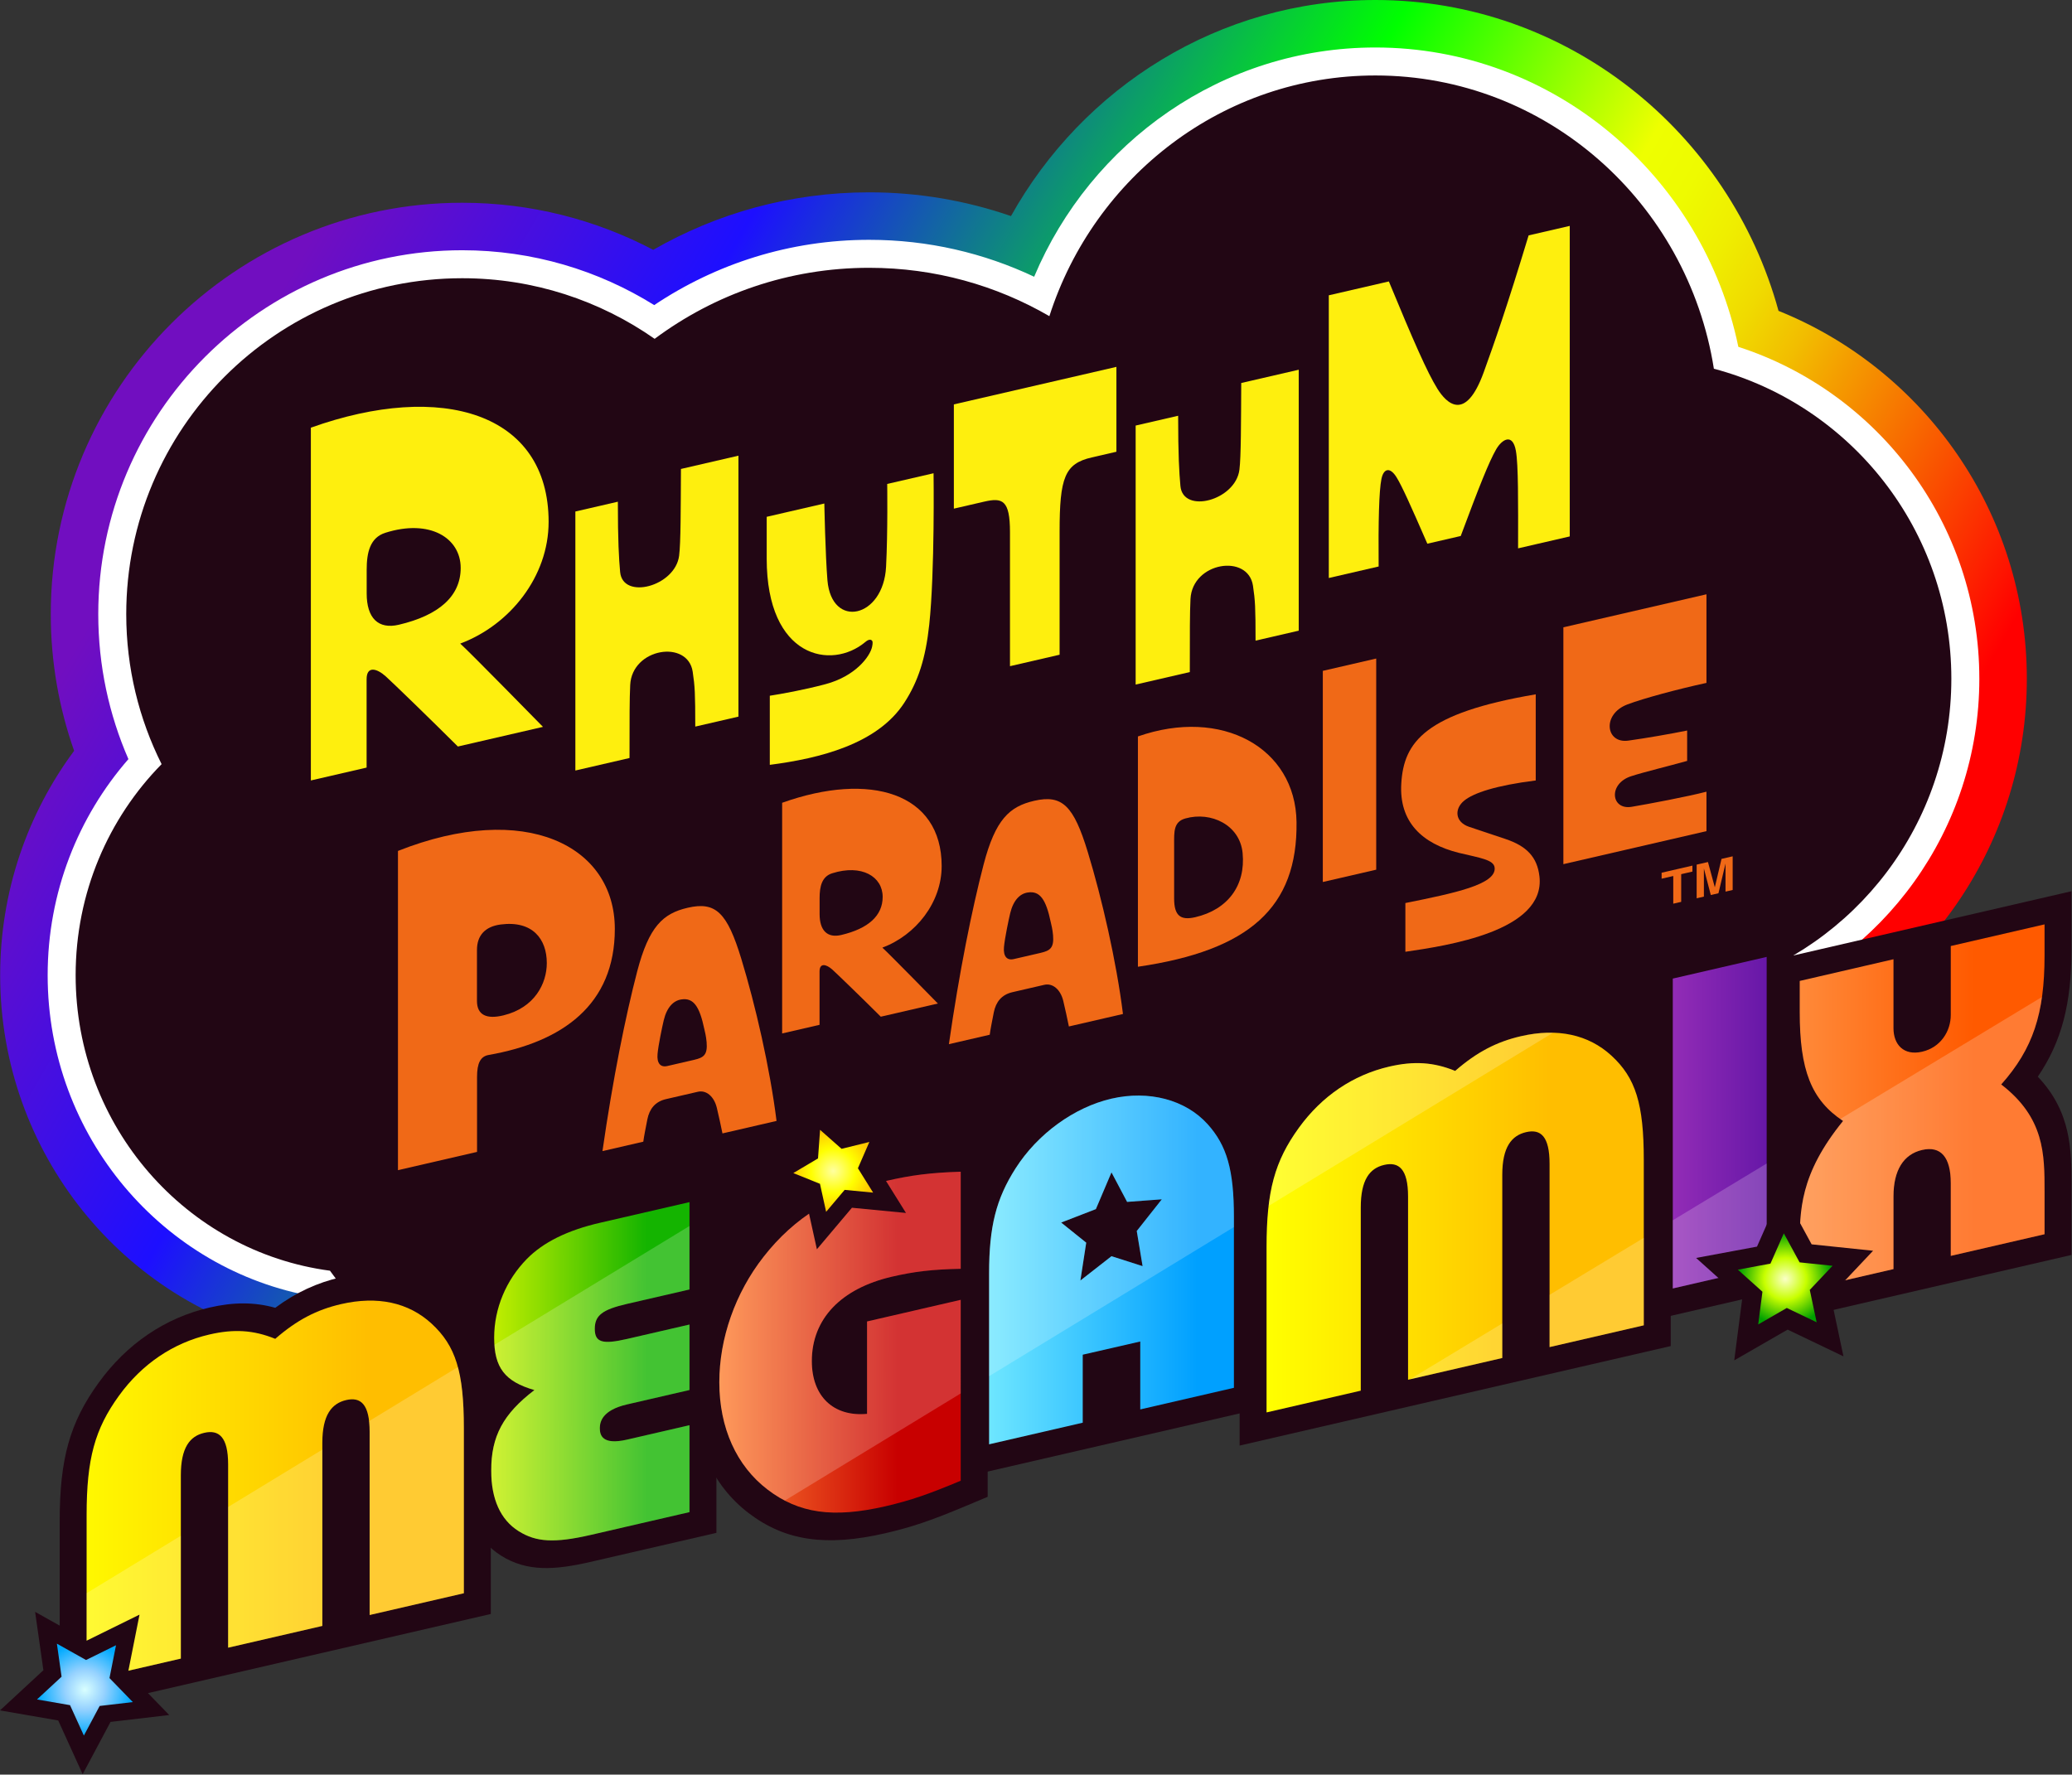 <?xml version="1.0" encoding="UTF-8" standalone="no"?>
<!-- Generator: Adobe Illustrator 25.0.0, SVG Export Plug-In . SVG Version: 6.00 Build 0)  -->

<svg
   version="1.1"
   id="Layer_1"
   x="0px"
   y="0px"
   viewBox="0 0 666.667 571.084"
   xml:space="preserve"
   sodipodi:docname="Rhythm Paradise Megamix Logo (Fever Style).svg"
   width="666.667"
   height="571.084"
   inkscape:version="1.2.2 (b0a8486541, 2022-12-01)"
   xmlns:inkscape="http://www.inkscape.org/namespaces/inkscape"
   xmlns:sodipodi="http://sodipodi.sourceforge.net/DTD/sodipodi-0.dtd"
   xmlns:xlink="http://www.w3.org/1999/xlink"
   xmlns="http://www.w3.org/2000/svg"
   xmlns:svg="http://www.w3.org/2000/svg"><rect x="0" y="0" width="666.667" height="571.084" fill="#333333" stroke="none"/><defs
   id="defs158856" /><sodipodi:namedview
   id="namedview158854"
   pagecolor="#505050"
   bordercolor="#eeeeee"
   borderopacity="1"
   inkscape:showpageshadow="0"
   inkscape:pageopacity="0"
   inkscape:pagecheckerboard="0"
   inkscape:deskcolor="#505050"
   showgrid="false"
   inkscape:zoom="2.8297044"
   inkscape:cx="250.02612"
   inkscape:cy="214.15664"
   inkscape:window-width="2560"
   inkscape:window-height="1414"
   inkscape:window-x="0"
   inkscape:window-y="0"
   inkscape:window-maximized="1"
   inkscape:current-layer="Layer_1" />
<style
   type="text/css"
   id="style158617">
	.st0{fill:url(#Spectrum_1_);}
	.st1{fill:#FFFFFF;}
	.st2{fill:#220614;}
	.st3{fill:url(#SVGID_1_);}
	.st4{opacity:0.2;}
	.st5{clip-path:url(#SVGID_3_);}
	.st6{fill:url(#SVGID_4_);}
	.st7{clip-path:url(#SVGID_6_);}
	.st8{fill:url(#SVGID_7_);}
	.st9{clip-path:url(#SVGID_9_);}
	.st10{fill:url(#SVGID_10_);}
	.st11{clip-path:url(#SVGID_12_);}
	.st12{fill:url(#SVGID_13_);}
	.st13{clip-path:url(#SVGID_15_);}
	.st14{fill:url(#SVGID_16_);}
	.st15{clip-path:url(#SVGID_18_);}
	.st16{fill:url(#SVGID_19_);}
	.st17{clip-path:url(#SVGID_21_);}
	.st18{fill:url(#SVGID_22_);}
	.st19{fill:url(#SVGID_23_);}
	.st20{fill:url(#SVGID_24_);}
	.st21{fill:#F06917;}
	.st22{fill:#FEEF0E;}
</style>
<g
   id="Cloud_00000114768624113608430360000003944469187294408854_"
   transform="matrix(1.333,0,0,1.333,0,5.3333336e-5)">
	<linearGradient
   id="Spectrum_1_"
   gradientUnits="userSpaceOnUse"
   x1="431.114"
   y1="290.163"
   x2="44.018"
   y2="66.673">
		<stop
   offset="0.05"
   style="stop-color:#FF0000"
   id="stop158619" />
		<stop
   offset="0.2"
   style="stop-color:#F49F00"
   id="stop158621" />
		<stop
   offset="0.226"
   style="stop-color:#F2BD00"
   id="stop158623" />
		<stop
   offset="0.258"
   style="stop-color:#F0DA00"
   id="stop158625" />
		<stop
   offset="0.289"
   style="stop-color:#EFEE00"
   id="stop158627" />
		<stop
   offset="0.32"
   style="stop-color:#EEFB00"
   id="stop158629" />
		<stop
   offset="0.35"
   style="stop-color:#EEFF00"
   id="stop158631" />
		<stop
   offset="0.5"
   style="stop-color:#00FF00"
   id="stop158633" />
		<stop
   offset="0.75"
   style="stop-color:#1D0FFF"
   id="stop158635" />
		<stop
   offset="0.95"
   style="stop-color:#710EC0"
   id="stop158637" />
	</linearGradient>
	<path
   id="Spectrum"
   class="st0"
   d="m 489.222,163.849 c 0,-40.209 -24.848,-74.696 -59.934,-88.802 C 417.442,31.818 378.306,-4e-5 331.978,-4e-5 c -37.679,0 -70.6,21.049 -87.954,52.164 -10.732,-3.711 -22.245,-5.733 -34.223,-5.733 -18.96,0 -36.762,5.054 -52.133,13.884 -13.785,-7.254 -29.468,-11.368 -46.097,-11.368 -54.764,0 -99.318,44.554 -99.318,99.318 0,11.561 1.992,22.663 5.64,32.991 C 6.69,196.35 0.038,215.115 0.038,235.429 c 0,43.041 29.848,79.13 69.628,88.057 18.044,21.137 46.142,34.75 77.649,34.75 21.313,0 41.066,-6.231 57.203,-16.804 12.125,5.121 25.571,7.974 39.718,7.974 23.757,0 45.537,-8.048 62.396,-21.374 7.135,1.509 14.528,2.308 22.105,2.308 49.155,0 90.647,-33.408 102.982,-78.708 33.797,-14.697 57.503,-48.511 57.503,-87.784 z"
   style="fill:url(#Spectrum_1_)" />
	<path
   id="White_00000052803058043877680690000001581581863743186322_"
   class="st1"
   d="m 477.758,163.849 c 0,-37.435 -24.464,-69.226 -58.168,-80.117 -8.52,-41.221 -44.565,-72.268 -87.612,-72.268 -36.921,0 -68.69,22.837 -82.362,55.344 -12.088,-5.712 -25.584,-8.913 -39.815,-8.913 -19.185,0 -37.036,5.811 -51.896,15.76 C 144.445,65.266 128.566,60.411 111.572,60.411 c -48.443,0 -87.854,39.411 -87.854,87.854 0,12.432 2.601,24.266 7.279,34.995 -12.116,13.9 -19.494,32.17 -19.494,52.169 0,38.92 27.903,71.313 64.413,77.596 15.747,20.385 41.878,33.747 71.4,33.747 21.32,0 40.871,-6.972 56.022,-18.521 12.151,6.173 26.089,9.691 40.899,9.691 23.1,0 44.071,-8.559 59.448,-22.415 7.987,2.179 16.385,3.35 25.053,3.35 45.831,0 84.203,-32.536 93.239,-75.723 32.467,-11.594 55.783,-42.758 55.783,-79.305 z" />
	<path
   id="Black_00000080929325797463199730000003803036481634641570_"
   class="st2"
   d="m 471.003,163.849 c 0,-35.904 -24.329,-66.089 -57.319,-74.831 -6.327,-40.133 -40.492,-70.798 -81.706,-70.798 -36.744,0 -67.877,24.379 -78.686,58.106 -12.788,-7.423 -27.643,-11.675 -43.491,-11.675 -19.41,0 -37.331,6.376 -51.788,17.147 -13.157,-9.21 -29.162,-14.631 -46.441,-14.631 -44.79,0 -81.099,36.309 -81.099,81.099 0,13.016 3.084,25.307 8.534,36.208 -12.816,13.028 -20.749,31.047 -20.749,50.957 0,36.563 26.754,66.735 61.388,71.333 14.264,19.99 39.23,33.254 67.669,33.254 21.437,0 40.896,-7.545 55.295,-19.815 12.071,6.952 26.333,10.984 41.625,10.984 22.801,0 43.323,-8.942 57.674,-23.21 8.463,2.689 17.475,4.145 26.828,4.145 43.98,0 80.462,-32.084 87.331,-74.121 31.77,-9.537 54.935,-39.118 54.935,-74.15 z" />
</g>
<g
   id="Megamix_00000075130730769802197730000018333170690423745675_"
   transform="matrix(1.333,0,0,1.333,0,5.3333336e-5)">
	<g
   id="X_00000094595919581924973820000004253708572781299135_">
		<path
   class="st2"
   d="m 500,215.153 -72.098,16.66 v 87.793 L 500,302.96 v -16.835 c 0,-8.344 -9.8e-4,-17.657 -8.131,-26.198 C 497.651,251.445 500,242.24 500,229.185 Z"
   id="path158644" />
		
			<linearGradient
   id="SVGID_1_"
   gradientUnits="userSpaceOnUse"
   x1="444.595"
   y1="4618.628"
   x2="503.708"
   y2="4618.44"
   gradientTransform="matrix(1,0.003,-0.004,1,5.965,-4352.666)">
			<stop
   offset="0"
   style="stop-color:#FF8C3C"
   id="stop158646" />
			<stop
   offset="0.75"
   style="stop-color:#FF5A00"
   id="stop158648" />
		</linearGradient>
		<path
   class="st3"
   d="m 434.404,311.602 -3e-5,-10.329 c -0.028,-8.97 -0.015,-17.764 10.461,-30.658 -7.673,-5.076 -10.461,-12.264 -10.461,-26.286 v -7.518 l 22.633,-5.237 3e-5,16.659 c 0,3.874 2.411,6.701 6.913,5.662 4.502,-1.039 6.913,-4.979 6.913,-8.854 l 0.003,-16.66 22.633,-5.225 v 7.53 c 0,14.021 -2.788,22.497 -10.461,31.116 10.462,8.046 10.461,16.851 10.461,25.828 v 10.329 l -22.633,5.225 3e-5,-17.576 c 0,-6.268 -2.413,-9.035 -6.915,-7.995 -4.502,1.039 -6.913,4.92 -6.913,11.188 l 3e-5,17.576 z"
   id="path158651"
   style="fill:url(#SVGID_1_)" />
		<g
   class="st4"
   id="g158663">
			<defs
   id="defs158654">
				<path
   id="SVGID_2_"
   class="st4"
   d="m 434.404,311.602 -3e-5,-10.329 c -0.028,-8.97 -0.015,-17.764 10.461,-30.658 -7.673,-5.076 -10.461,-12.264 -10.461,-26.286 v -7.518 l 22.633,-5.237 3e-5,16.659 c 0,3.874 2.411,6.701 6.913,5.662 4.502,-1.039 6.913,-4.979 6.913,-8.854 l 0.003,-16.66 22.633,-5.225 v 7.53 c 0,14.021 -2.788,22.497 -10.461,31.116 10.462,8.046 10.461,16.851 10.461,25.828 v 10.329 l -22.633,5.225 3e-5,-17.576 c 0,-6.268 -2.413,-9.035 -6.915,-7.995 -4.502,1.039 -6.913,4.92 -6.913,11.188 l 3e-5,17.576 z" />
			</defs>
			<clipPath
   id="SVGID_3_">
				<use
   xlink:href="#SVGID_2_"
   style="overflow:visible"
   id="use158656" />
			</clipPath>
			<g
   class="st5"
   clip-path="url(#SVGID_3_)"
   id="g158661">
				<polygon
   class="st1"
   points="578.29,261.359 78.898,563.474 50.055,508.583 549.474,206.441 "
   id="polygon158659" />
			</g>
		</g>
	</g>
	<g
   id="I_00000015344619319723039470000014752042093031125165_">
		<polygon
   class="st2"
   points="432.929,223.006 397.265,231.24 397.265,319.051 432.929,310.817 "
   id="polygon158666" />
		
			<linearGradient
   id="SVGID_4_"
   gradientUnits="userSpaceOnUse"
   x1="1411.5"
   y1="4222.555"
   x2="1450.673"
   y2="4213.83"
   gradientTransform="matrix(0.952,0.003,-0.21,1.049,-65.635,-4159.496)">
			<stop
   offset="0"
   style="stop-color:#AA37BE"
   id="stop158668" />
			<stop
   offset="1"
   style="stop-color:#5F14A5"
   id="stop158670" />
		</linearGradient>
		<path
   class="st6"
   d="m 403.767,236.241 22.661,-5.232 v 74.808 l -22.661,5.232 z"
   id="path158673"
   style="fill:url(#SVGID_4_)" />
		<g
   class="st4"
   id="g158685">
			<defs
   id="defs158676">
				<path
   id="SVGID_5_"
   class="st4"
   d="m 403.767,236.241 22.661,-5.232 v 74.808 l -22.661,5.232 z" />
			</defs>
			<clipPath
   id="SVGID_6_">
				<use
   xlink:href="#SVGID_5_"
   style="overflow:visible"
   id="use158678" />
			</clipPath>
			<g
   class="st7"
   clip-path="url(#SVGID_6_)"
   id="g158683">
				<polygon
   class="st1"
   points="578.29,261.359 78.898,563.474 50.055,508.583 549.474,206.441 "
   id="polygon158681" />
			</g>
		</g>
	</g>
	<g
   id="M_00000059286847030812955930000007206450352868679103_">
		<path
   class="st2"
   d="m 393.864,249.443 c -6.809,-6.257 -16.056,-8.261 -26.738,-5.795 -5.833,1.347 -10.869,3.675 -15.885,7.392 -5.015,-1.401 -10.052,-1.404 -15.884,-0.058 -10.683,2.466 -19.928,8.74 -26.739,18.141 -6.945,9.589 -9.407,18.339 -9.407,33.438 v 46.418 L 403.271,324.955 V 278.538 c -1e-5,-15.1 -2.462,-22.713 -9.408,-29.094 z"
   id="path158688" />
		
			<linearGradient
   id="SVGID_7_"
   gradientUnits="userSpaceOnUse"
   x1="305.717"
   y1="313.844"
   x2="396.915"
   y2="313.844"
   gradientTransform="matrix(1,-0.231,0,1,0,59.383)">
			<stop
   offset="0"
   style="stop-color:#FFFF00"
   id="stop158690" />
			<stop
   offset="0.75"
   style="stop-color:#FFBE00"
   id="stop158692" />
		</linearGradient>
		<path
   class="st8"
   d="m 388.958,254.842 c -5.556,-5.105 -13.053,-6.719 -21.833,-4.693 -5.896,1.361 -10.64,3.826 -15.885,8.382 -5.244,-2.134 -9.961,-2.415 -15.885,-1.047 -8.754,2.021 -16.277,7.104 -21.833,14.773 -5.843,8.067 -7.811,15.257 -7.811,28.803 v 39.916 l 22.743,-5.251 v -44.238 c 0,-6.667 2.149,-9.456 5.658,-10.266 3.51,-0.81 5.755,0.965 5.755,7.631 v 44.238 l 22.743,-5.251 v -44.238 c 0,-6.667 2.245,-9.478 5.755,-10.288 3.51,-0.81 5.658,0.987 5.658,7.653 v 44.238 l 22.743,-5.251 v -39.916 c -10e-6,-13.547 -1.968,-19.828 -7.811,-25.197 z"
   id="path158695"
   style="fill:url(#SVGID_7_)" />
		<g
   class="st4"
   id="g158709">
			<defs
   id="defs158698">
				<path
   id="SVGID_8_"
   class="st4"
   d="m 388.958,254.842 c -5.556,-5.105 -13.053,-6.719 -21.833,-4.693 -5.896,1.361 -10.64,3.826 -15.885,8.382 -5.244,-2.134 -9.961,-2.415 -15.885,-1.047 -8.754,2.021 -16.277,7.104 -21.833,14.773 -5.843,8.067 -7.811,15.257 -7.811,28.803 v 39.916 l 22.743,-5.251 v -44.238 c 0,-6.667 2.149,-9.456 5.658,-10.266 3.51,-0.81 5.755,0.965 5.755,7.631 v 44.238 l 22.743,-5.251 v -44.238 c 0,-6.667 2.245,-9.478 5.755,-10.288 3.51,-0.81 5.658,0.987 5.658,7.653 v 44.238 l 22.743,-5.251 v -39.916 c -10e-6,-13.547 -1.968,-19.828 -7.811,-25.197 z" />
			</defs>
			<clipPath
   id="SVGID_9_">
				<use
   xlink:href="#SVGID_8_"
   style="overflow:visible"
   id="use158700" />
			</clipPath>
			<g
   class="st9"
   clip-path="url(#SVGID_9_)"
   id="g158707">
				<polygon
   class="st1"
   points="494.066,176.706 -4.784,480.556 -34.869,418.579 463.98,114.729 "
   id="polygon158703" />
				<polygon
   class="st1"
   points="578.29,261.359 78.898,563.474 50.055,508.583 549.474,206.441 "
   id="polygon158705" />
			</g>
		</g>
	</g>
	<g
   id="A_00000101073405062590794400000004878909772744677024_">
		<path
   class="st2"
   d="m 296.687,266.286 c -6.499,-7.207 -17.382,-10.104 -28.401,-7.56 -11.006,2.541 -21.881,10.46 -28.381,20.668 -5.589,8.776 -7.668,16.786 -7.668,29.555 v 47.728 l 72.098,-16.645 v -47.728 c 1e-5,-12.785 -2.073,-19.837 -7.648,-26.018 z"
   id="path158712" />
		
			<linearGradient
   id="SVGID_10_"
   gradientUnits="userSpaceOnUse"
   x1="238.738"
   y1="306.096"
   x2="297.832"
   y2="306.096"
   gradientTransform="matrix(1,-0.231,0,1,0,59.383)">
			<stop
   offset="0"
   style="stop-color:#6EE6FF"
   id="stop158714" />
			<stop
   offset="0.85"
   style="stop-color:#00A0FF"
   id="stop158716" />
		</linearGradient>
		<path
   class="st10"
   d="m 291.476,271.377 c -5.346,-5.928 -14.22,-8.221 -23.191,-6.15 -8.97,2.071 -17.831,8.468 -23.171,16.854 -4.681,7.35 -6.376,14.021 -6.376,25.368 v 41.226 l 22.606,-5.219 v -16.417 l 13.883,-3.185 v 16.397 l 22.606,-5.219 v -41.226 c 2e-5,-11.346 -1.684,-17.247 -6.356,-22.428 z m -15.685,34.282 -7.506,-2.4 -7.506,5.866 1.407,-9.131 -6.046,-4.856 8.375,-3.243 3.769,-8.867 3.769,7.126 8.375,-0.624 -6.046,7.648 z"
   id="path158719"
   style="fill:url(#SVGID_10_)" />
		<g
   class="st4"
   id="g158731">
			<defs
   id="defs158722">
				<path
   id="SVGID_11_"
   class="st4"
   d="m 291.476,271.377 c -5.346,-5.928 -14.22,-8.221 -23.191,-6.15 -8.97,2.071 -17.831,8.468 -23.171,16.854 -4.681,7.35 -6.376,14.021 -6.376,25.368 v 41.226 l 22.606,-5.219 v -16.417 l 13.883,-3.185 v 16.397 l 22.606,-5.219 v -41.226 c 2e-5,-11.346 -1.684,-17.247 -6.356,-22.428 z m -15.685,34.282 -7.506,-2.4 -7.506,5.866 1.407,-9.131 -6.046,-4.856 8.375,-3.243 3.769,-8.867 3.769,7.126 8.375,-0.624 -6.046,7.648 z" />
			</defs>
			<clipPath
   id="SVGID_12_">
				<use
   xlink:href="#SVGID_11_"
   style="overflow:visible"
   id="use158724" />
			</clipPath>
			<g
   class="st11"
   clip-path="url(#SVGID_12_)"
   id="g158729">
				<polygon
   class="st1"
   points="494.066,176.706 -4.784,480.556 -34.869,418.579 463.98,114.729 "
   id="polygon158727" />
			</g>
		</g>
	</g>
	<g
   id="G_00000026163856180819754160000000282307281469869728_">
		<path
   class="st2"
   d="m 233.172,276.196 c -7.464,0.227 -12.628,0.862 -19.054,2.346 -14.574,3.365 -25.874,10.396 -34.544,21.495 -7.912,10.129 -12.449,22.942 -12.449,35.154 0,12.724 4.818,23.407 13.567,30.082 8.807,6.72 18.696,8.171 33.068,4.854 6.285,-1.451 10.985,-3.043 19.342,-6.553 l 5.294,-2.223 v -85.313 z"
   id="path158734" />
		
			<linearGradient
   id="SVGID_13_"
   gradientUnits="userSpaceOnUse"
   x1="1194.137"
   y1="4277.828"
   x2="1252.538"
   y2="4264.82"
   gradientTransform="matrix(0.952,0.003,-0.21,1.049,-65.635,-4159.496)">
			<stop
   offset="0"
   style="stop-color:#FF8232"
   id="stop158736" />
			<stop
   offset="0.75"
   style="stop-color:#C80000"
   id="stop158738" />
		</linearGradient>
		<path
   class="st12"
   d="m 231.893,357.464 c -7.563,3.177 -12.052,4.757 -18.134,6.161 -12.705,2.933 -20.948,1.73 -28.485,-4.021 -7.506,-5.728 -11.648,-14.899 -11.648,-25.914 0,-10.544 3.815,-21.499 10.654,-30.254 7.458,-9.548 16.943,-15.415 29.837,-18.392 5.657,-1.306 10.406,-1.954 17.775,-2.178 v 23.44 c -6.928,0.14 -11.251,0.669 -16.561,1.895 -12.365,2.855 -19.376,10.221 -19.376,20.376 0,8.535 5.244,13.495 13.331,12.748 v -22.308 l 22.605,-5.219 z"
   id="path158741"
   style="fill:url(#SVGID_13_)" />
		<g
   class="st4"
   id="g158753">
			<defs
   id="defs158744">
				<path
   id="SVGID_14_"
   class="st4"
   d="m 231.893,357.464 c -7.563,3.177 -12.052,4.757 -18.134,6.161 -12.705,2.933 -20.948,1.73 -28.485,-4.021 -7.506,-5.728 -11.648,-14.899 -11.648,-25.914 0,-10.544 3.815,-21.499 10.654,-30.254 7.458,-9.548 16.943,-15.415 29.837,-18.392 5.657,-1.306 10.406,-1.954 17.775,-2.178 v 23.44 c -6.928,0.14 -11.251,0.669 -16.561,1.895 -12.365,2.855 -19.376,10.221 -19.376,20.376 0,8.535 5.244,13.495 13.331,12.748 v -22.308 l 22.605,-5.219 z" />
			</defs>
			<clipPath
   id="SVGID_15_">
				<use
   xlink:href="#SVGID_14_"
   style="overflow:visible"
   id="use158746" />
			</clipPath>
			<g
   class="st13"
   clip-path="url(#SVGID_15_)"
   id="g158751">
				<polygon
   class="st1"
   points="494.066,176.706 -4.784,480.556 -34.869,418.579 463.98,114.729 "
   id="polygon158749" />
			</g>
		</g>
	</g>
	<g
   id="E_00000099631791829120606860000007234698202397282727_">
		<path
   class="st2"
   d="m 144.967,288.661 c -9.516,2.146 -16.657,5.806 -21.858,11.124 -6.566,6.715 -10.332,15.692 -10.332,24.631 0,6.252 1.651,10.665 5.319,13.728 -4.127,5.339 -6.036,11.27 -6.036,18.373 0,8.804 3.075,15.386 8.892,19.037 6.299,3.953 12.976,3.497 21.706,1.482 l 30.267,-6.988 v -87.841 z"
   id="path158756" />
		
			<linearGradient
   id="SVGID_16_"
   gradientUnits="userSpaceOnUse"
   x1="1137.375"
   y1="4282.802"
   x2="1185.394"
   y2="4272.106"
   gradientTransform="matrix(0.952,0.003,-0.21,1.049,-65.635,-4159.496)">
			<stop
   offset="0"
   style="stop-color:#C8F000"
   id="stop158758" />
			<stop
   offset="0.8"
   style="stop-color:#14B400"
   id="stop158760" />
		</linearGradient>
		<path
   class="st14"
   d="m 142.658,370.534 c -8.86,2.045 -13.257,1.753 -17.472,-0.892 -4.399,-2.761 -6.624,-7.781 -6.624,-14.627 0,-8.28 2.871,-13.664 10.433,-19.435 -7.149,-2.068 -9.716,-5.407 -9.716,-12.666 0,-7.066 2.885,-13.87 7.866,-18.965 3.931,-4.02 9.798,-6.959 17.803,-8.783 l 21.474,-4.958 v 21.087 l -15.07,3.479 c -5.962,1.376 -7.784,2.772 -7.784,6.029 0,3.257 1.822,3.811 7.784,2.435 l 15.07,-3.479 -2e-5,15.809 -15.07,3.479 c -5.962,1.376 -6.569,4.173 -6.569,5.746 0,1.684 0.607,4.125 6.569,2.748 l 15.07,-3.479 v 20.983 z"
   id="path158763"
   style="fill:url(#SVGID_16_)" />
		<g
   class="st4"
   id="g158775">
			<defs
   id="defs158766">
				<path
   id="SVGID_17_"
   class="st4"
   d="m 142.658,370.534 c -8.86,2.045 -13.257,1.753 -17.472,-0.892 -4.399,-2.761 -6.624,-7.781 -6.624,-14.627 0,-8.28 2.871,-13.664 10.433,-19.435 -7.149,-2.068 -9.716,-5.407 -9.716,-12.666 0,-7.066 2.885,-13.87 7.866,-18.965 3.931,-4.02 9.798,-6.959 17.803,-8.783 l 21.474,-4.958 v 21.087 l -15.07,3.479 c -5.962,1.376 -7.784,2.772 -7.784,6.029 0,3.257 1.822,3.811 7.784,2.435 l 15.07,-3.479 -2e-5,15.809 -15.07,3.479 c -5.962,1.376 -6.569,4.173 -6.569,5.746 0,1.684 0.607,4.125 6.569,2.748 l 15.07,-3.479 v 20.983 z" />
			</defs>
			<clipPath
   id="SVGID_18_">
				<use
   xlink:href="#SVGID_17_"
   style="overflow:visible"
   id="use158768" />
			</clipPath>
			<g
   class="st15"
   clip-path="url(#SVGID_18_)"
   id="g158773">
				<polygon
   class="st1"
   points="494.066,176.706 -4.784,480.556 -34.869,418.579 463.98,114.729 "
   id="polygon158771" />
			</g>
		</g>
	</g>
	<g
   id="M_00000047021299359639959340000005369444231042954939_">
		<path
   class="st2"
   d="m 109.059,314.123 c -6.81,-6.257 -16.056,-8.261 -26.738,-5.795 -5.834,1.347 -10.87,3.675 -15.884,7.392 -5.015,-1.402 -10.052,-1.404 -15.885,-0.057 -10.683,2.466 -19.928,8.74 -26.738,18.141 -6.946,9.588 -9.407,18.338 -9.407,33.438 v 46.417 l 104.06,-24.024 v -46.417 c -10e-6,-15.1 -2.462,-22.713 -9.407,-29.094 z"
   id="path158778" />
		
			<linearGradient
   id="SVGID_19_"
   gradientUnits="userSpaceOnUse"
   x1="12.604"
   y1="312.771"
   x2="114.192"
   y2="312.771"
   gradientTransform="matrix(1,-0.231,0,1,0,59.383)">
			<stop
   offset="0"
   style="stop-color:#FFFF00"
   id="stop158780" />
			<stop
   offset="0.75"
   style="stop-color:#FFBE00"
   id="stop158782" />
		</linearGradient>
		<path
   class="st16"
   d="m 104.154,319.522 c -5.556,-5.105 -13.053,-6.719 -21.833,-4.693 -5.896,1.361 -10.64,3.826 -15.885,8.382 -5.244,-2.134 -9.961,-2.415 -15.885,-1.047 -8.754,2.021 -16.277,7.104 -21.833,14.774 -5.843,8.067 -7.811,15.256 -7.811,28.803 v 39.916 l 22.743,-5.251 v -44.238 c 0,-6.667 2.149,-9.456 5.658,-10.266 3.51,-0.81 5.755,0.964 5.755,7.631 v 44.238 l 22.743,-5.251 V 348.281 c 0,-6.667 2.245,-9.478 5.755,-10.288 3.51,-0.81 5.658,0.987 5.658,7.653 v 44.238 l 22.743,-5.251 v -39.916 c 0,-13.547 -1.968,-19.828 -7.811,-25.197 z"
   id="path158785"
   style="fill:url(#SVGID_19_)" />
		<g
   class="st4"
   id="g158797">
			<defs
   id="defs158788">
				<path
   id="SVGID_20_"
   class="st4"
   d="m 104.154,319.522 c -5.556,-5.105 -13.053,-6.719 -21.833,-4.693 -5.896,1.361 -10.64,3.826 -15.885,8.382 -5.244,-2.134 -9.961,-2.415 -15.885,-1.047 -8.754,2.021 -16.277,7.104 -21.833,14.774 -5.843,8.067 -7.811,15.256 -7.811,28.803 v 39.916 l 22.743,-5.251 v -44.238 c 0,-6.667 2.149,-9.456 5.658,-10.266 3.51,-0.81 5.755,0.964 5.755,7.631 v 44.238 l 22.743,-5.251 V 348.281 c 0,-6.667 2.245,-9.478 5.755,-10.288 3.51,-0.81 5.658,0.987 5.658,7.653 v 44.238 l 22.743,-5.251 v -39.916 c 0,-13.547 -1.968,-19.828 -7.811,-25.197 z" />
			</defs>
			<clipPath
   id="SVGID_21_">
				<use
   xlink:href="#SVGID_20_"
   style="overflow:visible"
   id="use158790" />
			</clipPath>
			<g
   class="st17"
   clip-path="url(#SVGID_21_)"
   id="g158795">
				<polygon
   class="st1"
   points="494.066,176.706 -4.784,480.556 -34.869,418.579 463.98,114.729 "
   id="polygon158793" />
			</g>
		</g>
	</g>
	<g
   id="_x2605__00000054258617414068435600000016198309596798531233_">
		<polygon
   class="st2"
   points="424.093,300.95 409.393,303.684 420.507,313.66 418.597,328.408 431.483,320.985 444.962,327.441 441.862,312.812 452.111,301.945 437.279,300.399 430.136,287.256 "
   id="polygon158800" />
		
			<radialGradient
   id="SVGID_22_"
   cx="439.452"
   cy="309.971"
   r="11.574"
   gradientTransform="matrix(0.969,0,0,0.969,5.08,8.383)"
   gradientUnits="userSpaceOnUse">
			<stop
   offset="0"
   style="stop-color:#FAFFC8"
   id="stop158802" />
			<stop
   offset="0.45"
   style="stop-color:#C8FF00"
   id="stop158804" />
			<stop
   offset="1"
   style="stop-color:#00A000"
   id="stop158806" />
		</radialGradient>
		<polygon
   class="st18"
   points="427.338,305.052 419.472,306.515 425.406,311.842 424.385,319.736 431.285,315.761 438.489,319.211 436.833,311.4 442.326,305.576 434.376,304.748 430.567,297.738 "
   id="polygon158809"
   style="fill:url(#SVGID_22_)" />
	</g>
	<g
   id="_x2605__00000160885025381714243320000014437629920202125446_">
		<polygon
   class="st2"
   points="194.427,264.148 193.486,277.209 182.203,283.896 194.354,288.799 197.175,301.592 205.636,291.564 218.679,292.821 211.728,281.687 216.95,269.679 204.242,272.817 "
   id="polygon158812" />
		
			<radialGradient
   id="SVGID_23_"
   cx="202.314"
   cy="283.076"
   r="10.079"
   gradientTransform="matrix(0.969,0,0,0.969,5.08,8.383)"
   gradientUnits="userSpaceOnUse">
			<stop
   offset="0"
   style="stop-color:#FFFFA0"
   id="stop158814" />
			<stop
   offset="0.55"
   style="stop-color:#FFFF00"
   id="stop158816" />
			<stop
   offset="1"
   style="stop-color:#FFC800"
   id="stop158818" />
		</radialGradient>
		<polygon
   class="st19"
   points="197.943,272.758 197.446,279.659 191.484,283.192 197.916,285.786 199.406,292.549 203.877,287.249 210.75,287.912 207.079,282.033 209.839,275.684 203.132,277.34 "
   id="polygon158821"
   style="fill:url(#SVGID_23_)" />
	</g>
	<g
   id="_x2605__00000063597221033573741370000005453273305692084410_">
		<polygon
   class="st2"
   points="8.475,389.12 10.475,403.216 0,412.911 14.053,415.342 19.953,428.313 26.68,415.689 40.846,414.027 30.897,403.786 33.676,389.792 20.895,396.086 "
   id="polygon158824" />
		
			<radialGradient
   id="SVGID_24_"
   cx="15.908"
   cy="412.303"
   r="11.696"
   gradientTransform="matrix(0.969,0,0,0.969,5.08,8.383)"
   gradientUnits="userSpaceOnUse">
			<stop
   offset="0"
   style="stop-color:#D9FFFF"
   id="stop158826" />
			<stop
   offset="0.42"
   style="stop-color:#96D2FF"
   id="stop158828" />
			<stop
   offset="1"
   style="stop-color:#00AAFF"
   id="stop158830" />
		</radialGradient>
		<polygon
   class="st20"
   points="13.732,396.799 14.863,404.776 8.929,410.268 16.906,411.649 20.245,418.99 24.055,411.842 32.059,410.903 26.428,405.107 28.001,397.185 20.77,400.746 "
   id="polygon158833"
   style="fill:url(#SVGID_24_)" />
	</g>
</g>
<g
   id="Rhythm_Paradise_x2122__1_"
   transform="matrix(1.333,0,0,1.333,0,5.3333336e-5)">
	<path
   id="_x2122__2_"
   class="st21"
   d="m 403.881,218.161 v -6.684 l -2.81,0.649 v -1.441 l 7.433,-1.716 v 1.441 l -2.709,0.625 v 6.684 z m 12.613,-2.912 v -6.787 l -1.706,7.181 -1.848,0.427 -1.666,-6.403 v 6.787 l -1.747,0.403 v -8.125 l 2.729,-0.63 1.646,6.065 0.02,-0.005 1.605,-6.815 2.694,-0.622 v 8.125 z" />
	<path
   id="E_1_"
   class="st21"
   d="m 392.826,170.053 c 3.931,-1.481 12.158,-3.693 19.069,-5.192 v -21.393 l -34.537,7.973 v 57.178 l 34.537,-7.973 v -9.525 c -4.534,1.188 -13.932,2.956 -18.045,3.651 -5.009,0.841 -5.723,-5.54 -0.183,-7.368 3.181,-1.042 9.013,-2.432 13.566,-3.711 v -7.335 c -4.15,0.841 -9.763,1.813 -14.188,2.435 -5.485,0.786 -6.436,-6.399 -0.219,-8.739 z" />
	<path
   id="S_2_"
   class="st21"
   d="m 360.764,209.452 c -0.202,-1.9 -3.489,-2.33 -8.607,-3.557 -8.949,-2.223 -14.489,-7.495 -13.923,-16.757 0.602,-9.997 5.664,-16.97 32.451,-21.519 v 20.797 c -9.666,1.209 -15.003,3.017 -17.266,4.869 -2.414,1.959 -2.273,5.167 1.211,6.331 1.514,0.506 5.989,2 8.694,2.907 5.19,1.73 7.73,4.383 8.259,9.078 1.495,13.246 -22.479,16.72 -32.363,18.171 v -11.769 c 11.841,-2.386 22.001,-4.477 21.544,-8.551 z" />
	<polygon
   id="I_1_"
   class="st21"
   points="332.181,209.95 319.292,212.926 319.292,161.953 332.181,158.978 " />
	<path
   id="D_2_"
   class="st21"
   d="m 274.663,177.786 v 55.598 c 26.876,-3.931 38.577,-14.315 38.284,-34.957 -0.256,-17.899 -18.027,-27.735 -38.284,-20.641 z m 13.822,43.641 c -3.547,0.821 -5.082,-0.366 -5.082,-4.516 v -13.091 c 0,-3.017 -0.156,-5.426 2.706,-6.234 6.216,-1.755 13.164,1.572 13.822,8.337 0.768,7.862 -3.606,13.694 -11.445,15.504 z" />
	<path
   id="A_4_"
   class="st21"
   d="m 262.553,205.665 c -3.401,-11.153 -6.153,-13.905 -12.926,-12.341 -5.971,1.378 -9.365,4.487 -12.213,15.394 -2.797,10.714 -5.89,26.025 -8.376,43.357 l 9.857,-2.276 c 0.183,-1.371 0.512,-2.98 0.987,-5.43 0.512,-2.468 1.847,-4.233 4.498,-4.845 l 7.679,-1.773 c 2.053,-0.474 3.931,1.151 4.589,3.894 0.439,1.828 1.006,4.422 1.353,6.158 l 13.054,-3.014 c -1.591,-12.78 -5.119,-28.046 -8.501,-39.125 z m -11.372,24.371 -6.49,1.498 c -1.631,0.377 -2.56,-0.639 -2.358,-2.906 0.183,-2.121 1.134,-6.618 1.499,-8.154 0.768,-3.181 2.377,-4.735 4.223,-5.01 2.98,-0.475 4.424,1.7 5.576,7.185 0.11,0.512 0.421,1.627 0.548,3.126 0.256,3.053 -0.693,3.728 -2.998,4.26 z" />
	<path
   id="R_3_"
   class="st21"
   d="m 227.293,209.074 c 5e-5,-17.7 -17.32,-22.84 -38.504,-15.272 v 55.686 l 9.028,-2.084 5e-5,-12.853 c 0,-2.183 1.607,-1.803 3.091,-0.478 1.043,0.932 7.311,7.004 11.69,11.371 l 13.782,-3.182 c 0,0 -12.016,-12.274 -13.402,-13.488 8.071,-3.017 14.315,-10.881 14.315,-19.7 z m -24.25,16.645 c -3.349,0.785 -5.213,-1.079 -5.213,-5.066 v -3.852 c -1.7e-4,-2.778 0.54,-5.189 3.018,-5.974 7.194,-2.279 12.205,0.822 12.205,5.692 -1e-5,4.551 -3.484,7.666 -10.009,9.2 z" />
	<path
   id="A_3_"
   class="st21"
   d="m 178.934,231.483 c -3.401,-11.153 -6.153,-13.905 -12.926,-12.341 -5.971,1.378 -9.365,4.487 -12.213,15.394 -2.797,10.714 -5.89,26.025 -8.376,43.357 l 9.857,-2.276 c 0.183,-1.371 0.512,-2.98 0.987,-5.43 0.512,-2.468 1.847,-4.233 4.498,-4.845 l 7.679,-1.773 c 2.053,-0.474 3.931,1.151 4.589,3.894 0.439,1.828 1.006,4.422 1.353,6.158 l 13.054,-3.014 c -1.591,-12.78 -5.119,-28.046 -8.501,-39.125 z m -11.372,24.371 -6.49,1.498 c -1.631,0.377 -2.56,-0.639 -2.358,-2.906 0.183,-2.121 1.134,-6.618 1.499,-8.154 0.768,-3.181 2.377,-4.735 4.223,-5.01 2.98,-0.475 4.424,1.7 5.576,7.185 0.11,0.512 0.421,1.627 0.548,3.126 0.256,3.053 -0.693,3.728 -2.998,4.26 z" />
	<path
   id="P_2_"
   class="st21"
   d="m 96.057,205.428 v 77.065 l 19.088,-4.407 5e-5,-18.1 c 1e-5,-3.309 0.823,-4.955 2.797,-5.302 17.789,-3.129 30.46,-12.073 30.46,-30.423 1e-4,-20.15 -21.648,-30.99 -52.345,-18.832 z m 25.469,39.693 c -4.059,0.992 -6.399,-0.073 -6.399,-3.474 l 3e-5,-12.305 c 2e-5,-3.475 1.92,-5.668 5.741,-6.161 7.661,-0.987 11.116,3.492 11.116,9.325 0,4.863 -2.87,10.76 -10.458,12.615 z" />
	<path
   id="M_2_"
   class="st22"
   d="m 368.967,56.827 c -5.266,17.387 -8.246,25.889 -10.842,33.055 -4.424,12.195 -9.014,7.405 -11.153,4.004 -2.486,-3.986 -5.869,-11.738 -11.738,-25.943 l -14.498,3.347 v 68.247 l 12.03,-2.777 c -0.091,-10.878 0.091,-18.265 0.676,-21.135 0.53,-2.578 2.084,-2.944 3.657,-0.384 1.298,2.103 3.346,6.655 7.423,16.016 l 8.061,-1.861 c 4.443,-11.939 6.84,-17.958 8.54,-20.901 1.371,-2.395 3.986,-4.077 4.772,0.347 0.603,3.346 0.548,12.422 0.53,23.538 l 12.469,-2.879 v -74.966 z" />
	<path
   id="H_4_"
   class="st22"
   d="m 299.602,92.461 c -0.055,9.324 -0.037,17.826 -0.439,20.934 -0.932,7.423 -13.621,10.769 -14.242,3.931 -0.292,-3.218 -0.548,-7.469 -0.548,-16.958 l -10.257,2.368 v 62.527 l 13.072,-3.018 c 3e-5,-9.928 3e-5,-14.241 0.165,-17.642 0.457,-8.959 13.913,-10.988 15.083,-3.199 0.53,3.547 0.622,5.247 0.622,13.255 l 10.421,-2.406 V 89.257 Z" />
	<path
   id="T_1_"
   class="st22"
   d="m 230.236,97.625 -6e-5,25.168 7.295,-1.684 c 4.424,-1.021 6.253,-0.445 6.253,7.386 v 32.328 l 11.975,-2.765 2e-5,-29.637 c 0,-13.164 1.236,-16.486 7.752,-17.99 l 5.96,-1.376 6e-5,-20.489 z" />
	<path
   id="Y_2_"
   class="st22"
   d="m 225.337,114.248 -11.189,2.583 c 0,0 0.165,11.518 -0.274,20.001 -0.64,12.414 -13.145,15.083 -14.151,3.273 -0.512,-6.198 -0.75,-18.551 -0.75,-18.551 l -13.913,3.212 v 10.074 c -6e-5,24.042 15.632,27.004 23.804,20.148 0.494,-0.42 0.987,-0.676 1.39,-0.494 0.457,0.201 0.439,0.695 0.256,1.609 -0.494,2.395 -4.041,7.13 -11.207,9.05 -5.467,1.463 -10.824,2.385 -13.493,2.806 v 16.684 c 12.03,-1.554 25.962,-4.991 32.452,-14.974 3.382,-5.211 5.156,-10.714 6.033,-18.868 1.371,-12.835 1.042,-36.553 1.042,-36.553 z" />
	<path
   id="H_3_"
   class="st22"
   d="m 164.363,113.211 c -0.055,9.324 -0.037,17.826 -0.439,20.934 -0.932,7.423 -13.621,10.769 -14.242,3.931 -0.293,-3.218 -0.548,-7.469 -0.548,-16.958 l -10.257,2.368 v 62.527 l 13.072,-3.018 c 3e-5,-9.928 3e-5,-14.241 0.165,-17.642 0.457,-8.959 13.913,-10.988 15.083,-3.199 0.53,3.547 0.622,5.247 0.622,13.255 l 10.421,-2.406 -2e-5,-62.996 z" />
	<path
   id="R_2_"
   class="st22"
   d="m 132.423,126.009 c 6e-5,-26.382 -25.816,-34.043 -57.39,-22.762 v 85.164 l 13.456,-3.107 5e-5,-21.321 c 1e-5,-3.254 2.395,-2.688 4.607,-0.713 1.554,1.39 10.897,10.44 17.424,16.948 l 20.542,-4.743 c 0,0 -17.91,-18.294 -19.976,-20.104 12.03,-4.498 21.336,-16.218 21.336,-29.362 z m -36.145,24.81 c -4.991,1.17 -7.77,-1.609 -7.77,-7.551 l 2e-5,-5.741 c -2.5e-4,-4.141 0.804,-7.734 4.498,-8.904 10.723,-3.397 18.192,1.225 18.191,8.483 -2e-5,6.783 -5.192,11.427 -14.919,13.712 z" />
</g>
</svg>
